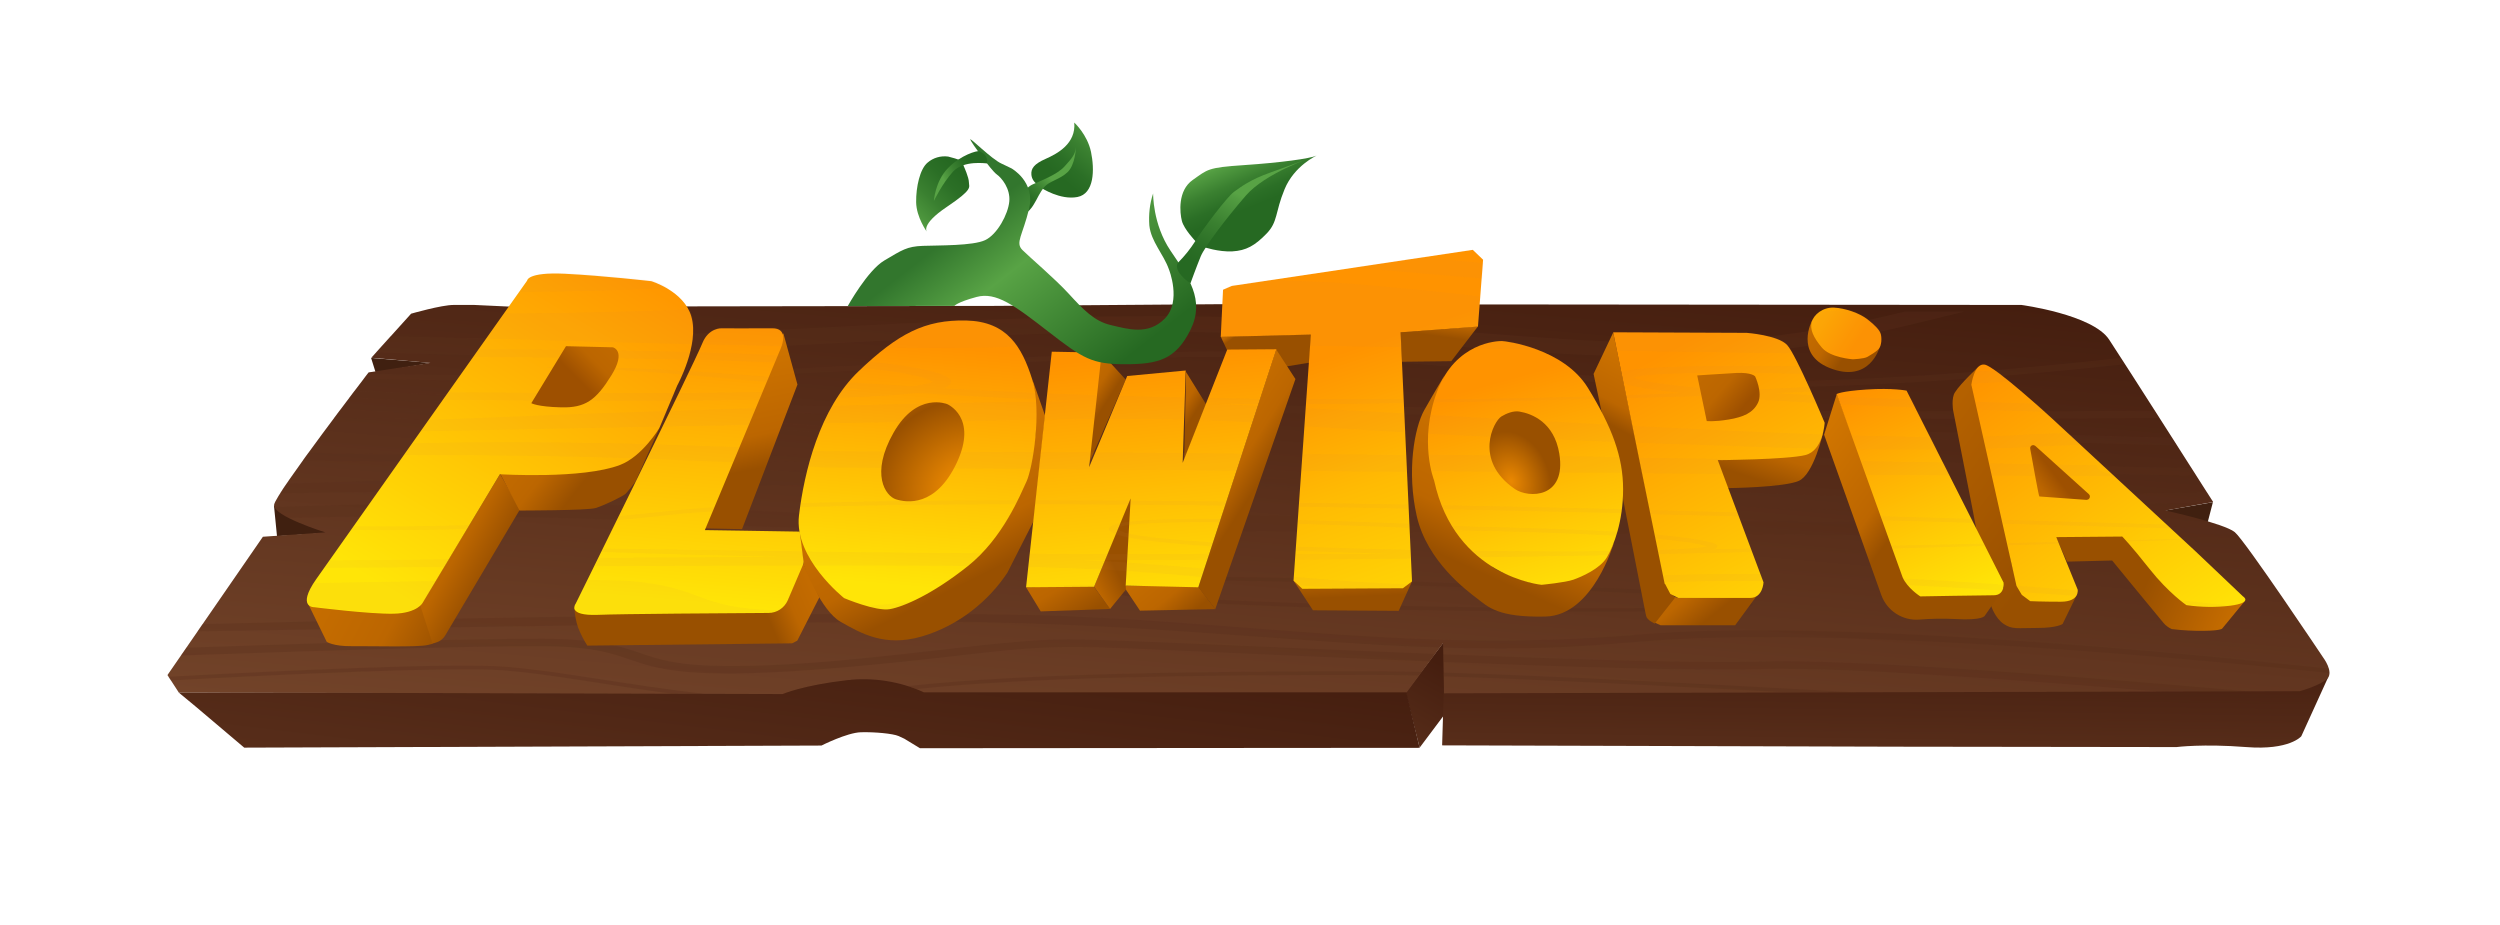 <svg width="624" height="231" viewBox="0 0 624 231" fill="none" xmlns="http://www.w3.org/2000/svg">
<g clip-path="url(#clip0)">
<g filter="url(#filter0_d)">
<path d="M354.343 186.612L350.825 172.811L361.048 159.343L360.953 177.791L354.343 186.612Z" fill="url(#paint0_linear)"/>
<path d="M350.777 172.147H231.807C226.719 170.345 221.393 169.397 216.02 169.349C207.128 169.255 196.002 172.622 196.002 172.622L44.555 172.811L48.739 176.273L60.959 186.612L205.036 186.09C205.036 186.09 211.408 182.865 214.879 182.77C218.35 182.675 222.868 183.102 224.294 183.719L225.721 184.383L229.62 186.754L354.344 186.659L351.063 172.906L350.777 172.147Z" fill="url(#paint1_linear)"/>
<path d="M581.205 168.828L574.405 183.766C574.405 183.766 571.505 187.323 560.663 186.469C549.822 185.616 543.26 186.469 543.26 186.469L473.552 186.374L359.954 186.043L360.382 171.91L411.308 172.147L491.145 172.385L554.434 172.147C554.434 172.147 571.98 172.242 574.025 172.147C576.07 172.053 581.205 168.828 581.205 168.828Z" fill="url(#paint2_linear)"/>
<path d="M69.138 133.829L68.377 126.147C68.377 126.147 76.698 131.695 79.694 132.027C82.119 132.264 82.69 132.976 82.69 132.976L69.138 133.829Z" fill="#402010"/>
<path d="M93.769 92.998L92.628 89.346L107.511 90.579L93.769 92.998Z" fill="#402010"/>
<path d="M550.963 130.652L539.313 127.617L552.342 125.34L550.963 130.652Z" fill="#402010"/>
<path d="M44.602 172.811L41.797 168.496L65.619 133.972L81.216 132.881C81.216 132.881 67.997 128.802 68.425 125.957C68.853 123.112 92.01 92.95 92.01 92.95L107.368 90.579L92.675 89.299L102.613 78.296C102.613 78.296 110.174 76.115 113.217 76.115H118.4L127.482 76.542L248.402 76.352L304.416 75.925L504.554 76.115C504.554 76.115 522.29 78.486 526.427 84.746C530.564 91.006 552.39 125.293 552.39 125.293L540.502 127.427C540.502 127.427 555.195 130.652 557.81 132.833C560.426 135.015 579.874 164.133 579.874 164.133C579.874 164.133 582.489 167.595 580.967 169.302C579.446 171.009 574.025 172.527 574.025 172.527L360.43 173.049L360.192 160.529L351.11 172.811H230.618C224.627 170.061 217.922 169.018 211.36 169.776C200.329 171.057 195.336 173.238 195.336 173.238L44.602 172.811Z" fill="url(#paint3_linear)"/>
<g opacity="0.46">
<path opacity="0.46" d="M135.28 84.556C122.965 84.509 110.316 84.319 97.478 83.94L93.864 87.971C117.924 88.824 140.32 89.014 158.294 88.113C224.722 85.41 274.507 80.383 332.613 84.224C366.611 86.406 393.097 89.583 421.817 88.872C444.403 87.971 455.102 86.595 490.289 77.775H475.406C472.078 78.581 469.51 79.197 467.275 79.671C452.154 83.039 436.748 84.983 421.246 85.41C395.76 86.026 369.084 82.754 334.325 80.43C265.948 75.83 207.651 83.133 135.28 84.556Z" fill="url(#paint4_linear)"/>
<path opacity="0.46" d="M315.019 89.109C340.221 89.583 359.907 91.053 372.65 92.666L391.528 94.8C434.085 98.878 482.776 96.033 530.326 90.911C529.993 90.389 529.661 89.868 529.328 89.346C482.253 94.515 434.323 97.361 392.431 93.377C321.296 85.22 302.181 86.832 197.713 92.049C191.247 92.334 184.732 92.713 178.265 92.903C178.123 92.903 143.316 94.42 91.772 93.235C91.582 93.472 91.249 93.946 90.773 94.562C189.392 97.076 246.928 88.35 315.019 89.109Z" fill="url(#paint5_linear)"/>
<path opacity="0.46" d="M76.984 113.01C76.508 113.674 76.033 114.291 75.605 114.955C156.06 116.282 251.968 116.52 228.003 109.596C211.218 104.759 144.124 103.051 84.782 102.482C84.306 103.099 83.831 103.763 83.355 104.379C146.882 104.901 218.588 106.656 226.481 111.588C220.205 114.623 142.983 114.054 76.984 113.01Z" fill="url(#paint6_linear)"/>
<path opacity="0.46" d="M248.83 101.297C225.626 102.672 145.171 99.827 88.491 97.55C88.063 98.119 87.588 98.736 87.112 99.4C143.982 101.724 225.483 104.569 249.591 103.146C275.506 101.629 428.95 105.423 538.933 104.332C538.553 103.715 538.125 103.099 537.745 102.482C428.141 103.478 274.079 99.779 248.83 101.297Z" fill="url(#paint7_linear)"/>
<path opacity="0.46" d="M543.355 111.208C542.927 110.544 542.547 109.928 542.119 109.264C483.965 107.557 415.112 106.276 410.357 109.738C403.035 115.05 477.926 117.563 548.158 118.749C547.777 118.132 547.349 117.468 546.921 116.804C480.779 115.666 421.674 113.627 414.922 110.544C422.958 108.173 488.102 109.548 543.355 111.208Z" fill="url(#paint8_linear)"/>
<path opacity="0.46" d="M143.459 125.862C124.058 125.672 98.476 125.34 68.472 126.573C68.853 127.427 70.184 128.375 71.896 129.277C125.437 127.901 167.471 130.367 170.752 130.367C211.122 132.264 132.665 131.505 558.951 134.209C558.428 133.545 558.048 133.118 557.763 132.928C557.335 132.549 556.526 132.169 555.48 131.743C437.128 129.514 314.829 128.423 199.283 127.996C193.481 127.712 159.531 125.957 143.459 125.862Z" fill="url(#paint9_linear)"/>
<path opacity="0.46" d="M412.64 121.973C363.045 119.792 298.567 115.998 266.614 116.045C205.94 117.231 137.943 118.417 71.516 120.693C70.897 121.594 70.327 122.448 69.899 123.159C337.701 118.938 249.353 119.27 411.689 125.672C524.906 130.13 503.794 125.862 551.439 125.483L552.39 125.293C552.39 125.293 551.819 124.392 550.868 122.922C492.667 123.206 532.466 126.905 412.64 121.973Z" fill="url(#paint10_linear)"/>
<path opacity="0.46" d="M404.794 158.727C353.963 162.568 315.638 155.786 264.902 153.747C232.853 152.372 122.204 153.889 50.546 155.786L49.31 157.588C108.082 156.592 181.261 155.454 226.576 155.217C279.928 154.838 320.773 160.386 359.431 161.619L360.192 160.576V161.619C373.934 162.046 387.391 161.904 401.038 160.813L414.97 159.722C458.336 156.972 531.373 162.805 581.348 167.974C581.348 167.595 581.253 167.263 581.158 166.883C540.645 162.52 490.812 158.252 452.772 157.493C421.199 156.782 408.741 158.537 404.794 158.727Z" fill="url(#paint11_linear)"/>
<path opacity="0.46" d="M371.462 145.922C362.047 145.495 281.449 141.939 274.697 145.733C263.095 152.277 396.996 153.273 424.195 152.419C435.559 152.04 436.986 151.518 437.366 151.044C437.509 150.902 437.651 150.57 436.653 150.19C426.762 146.776 374.315 145.922 371.462 145.922ZM276.742 146.728C271.464 142.84 359.146 146.302 371.224 146.823C382.826 147.013 425.574 148.009 434.751 150.807C423.909 153.131 282.876 151.234 276.742 146.728Z" fill="url(#paint12_linear)"/>
<path opacity="0.46" d="M464.184 172.859C425.05 170.677 385.536 168.638 360.335 167.879V168.828C381.97 169.492 414.161 171.104 447.589 172.906L464.184 172.859Z" fill="url(#paint13_linear)"/>
<path opacity="0.46" d="M342.741 168.448C345.879 168.448 349.779 168.496 354.248 168.638L354.914 167.737C350.159 167.595 346.022 167.547 342.741 167.547C300.992 167.547 255.772 168.022 226.529 171.246C227.242 171.483 227.955 171.721 228.621 172.005C257.579 168.923 301.801 168.448 342.741 168.448Z" fill="url(#paint14_linear)"/>
<path opacity="0.46" d="M126.007 166.409C112.883 165.461 73.417 167.215 42.034 168.923L42.652 169.824C73.845 168.164 112.883 166.409 125.532 167.31C136.801 168.164 151.874 171.057 167.661 173.143L175.982 173.191C157.676 171.199 139.321 167.405 126.007 166.409Z" fill="url(#paint15_linear)"/>
<path opacity="0.46" d="M439.696 165.129C424.1 165.603 392.479 164.607 360.24 163.327L360.287 165.224C392.526 166.504 424.337 167.5 440.076 166.978C458.573 166.409 502.605 169.587 540.264 172.717L562.375 172.669C521.625 169.065 462.663 164.417 439.696 165.129Z" fill="url(#paint16_linear)"/>
<path opacity="0.46" d="M140.748 161.43C167.899 162.852 148.832 173.855 234.802 164.133C266.138 160.576 260.479 160.908 314.639 163.279C327.715 163.848 342.313 164.512 356.911 165.081L358.29 163.232C317.635 161.619 276.646 159.58 266.518 159.58C248.069 159.58 215.45 165.698 186.064 166.219C157.201 166.741 163.905 160.766 141.462 159.58C130.287 159.011 86.256 160.291 46.552 161.667L45.173 163.611C85.115 162.188 129.907 160.861 140.748 161.43Z" fill="url(#paint17_linear)"/>
</g>
<path d="M256.105 146.586L259.766 152.609L277.075 151.992L272.795 146.112L256.105 146.586Z" fill="url(#paint18_linear)"/>
<path d="M277.075 151.992L273.081 146.444L282.4 123.538L281.021 147.155L277.075 151.992Z" fill="url(#paint19_linear)"/>
<path d="M455.292 108.505L458.478 98.309L476.167 145.922C476.167 145.922 477.593 147.535 481.397 147.867C485.201 148.199 499.799 147.392 499.799 147.392L495.425 153.652C495.425 153.652 495.092 154.933 487.959 154.506C485.011 154.364 482.015 154.411 479.067 154.648C474.883 154.98 470.984 152.467 469.557 148.483L455.292 108.505Z" fill="url(#paint20_linear)"/>
<path d="M144.315 156.687C143.744 155.075 143.459 153.368 143.364 151.66L192.959 152.419C192.959 152.419 195.954 151.471 196.715 149.432C197.476 147.392 200.376 140.469 200.376 140.469L204.513 149.1L198.997 159.912L197.714 160.576L146.597 161.145C145.694 159.722 144.933 158.252 144.315 156.687Z" fill="url(#paint21_linear)"/>
<path d="M195.526 83.181L199.045 95.985L185.208 132.075L176.031 131.885L195.526 83.181Z" fill="url(#paint22_linear)"/>
<path d="M200.567 140.99C200.567 140.99 204.846 152.419 209.839 155.217C214.832 158.015 220.728 161.572 230.048 158.869C239.367 156.166 246.88 149.858 251.445 142.934L258.102 129.846L260.86 103.763L257.674 94.705C257.674 94.705 259.006 104.759 258.292 109.406C257.579 114.054 255.059 123.206 251.778 128.85C248.497 134.493 243.076 140.089 238.416 143.504C233.757 146.918 224.104 151.139 222.82 151.471C221.536 151.803 213.928 150.475 212.121 149.526C210.314 148.578 202.611 139.852 202.611 139.852C202.611 139.852 200.043 133.402 199.758 133.45C199.473 133.497 200.567 140.99 200.567 140.99Z" fill="url(#paint23_linear)"/>
<path d="M306.318 87.496L304.701 84.034L327.288 83.466L326.812 90.579H326.384L321.011 91.48L318.348 87.307L306.318 87.496Z" fill="url(#paint24_linear)"/>
<path d="M368.894 81.474L349.588 82.944L349.874 90.294L362.237 90.152L368.894 81.474Z" fill="url(#paint25_linear)"/>
<path d="M327.715 152.324L322.865 144.926L352.441 145.116L349.113 152.467L327.715 152.324Z" fill="url(#paint26_linear)"/>
<path d="M402.845 135.394C402.845 135.394 397.709 153.605 385.774 153.889C373.839 154.174 371.366 151.423 368.751 149.432C366.136 147.44 356.198 140.089 353.63 128.85C351.063 117.61 353.06 106.703 355.485 102.387C357.91 98.072 360.525 93.756 360.525 93.756C360.525 93.756 353.725 110.449 359.099 121.641C364.472 132.833 371.366 140.895 373.364 142.081C375.361 143.267 381.875 145.401 381.875 145.401C381.875 145.401 386.773 145.116 390.672 143.836C394.571 142.555 399.754 140.801 400.467 139.662C401.18 138.524 402.845 135.394 402.845 135.394Z" fill="url(#paint27_linear)"/>
<path d="M455.007 108.126C455.007 108.126 452.725 118.369 448.968 120.029C445.212 121.689 431.232 121.831 431.232 121.831L428.332 114.907L447.352 113.579C447.352 113.579 451.441 113.058 452.059 112.299C452.677 111.54 455.007 108.126 455.007 108.126Z" fill="url(#paint28_linear)"/>
<path d="M493.38 132.596C493.38 132.169 487.484 102.34 487.484 102.34C487.484 102.34 487.008 99.352 487.959 97.93C489.386 95.653 493.903 91.48 493.903 91.48L502.034 140.516C502.034 140.516 503.603 146.776 504.602 147.772C505.6 148.768 509.119 150.001 512.685 149.858C514.73 149.811 516.727 149.289 518.486 148.246L514.825 155.739C514.825 155.739 513.541 156.735 508.501 156.735C503.461 156.735 502.272 157.162 500.132 155.739C497.992 154.316 496.994 151.234 496.994 151.234L500.132 146.539L493.38 132.596Z" fill="url(#paint29_linear)"/>
<path d="M560.283 150.048L554.672 156.877C554.672 156.877 554.435 157.399 550.203 157.446C547.492 157.494 544.782 157.351 542.071 157.019C541.311 156.687 540.597 156.166 540.027 155.502C539.028 154.364 527.188 139.899 527.188 139.899L515.919 140.184L513.018 133.639L529.899 133.592L539.837 145.116C539.837 145.116 544.259 150.238 546.066 150.617C547.873 150.996 554.482 150.854 554.482 150.854L560.283 150.048Z" fill="url(#paint30_linear)"/>
<path d="M77.412 151.091L81.454 159.438C82.452 160.054 83.498 160.576 84.639 160.861C86.066 161.145 101.662 160.908 101.662 160.908L106.845 160.671C106.845 160.671 109.794 160.908 111.172 158.537C112.551 156.166 129.812 127.095 129.812 127.095L124.819 118.322L106.085 149.289C106.085 149.289 104.611 151.898 102.423 152.277C100.236 152.656 77.412 151.091 77.412 151.091Z" fill="url(#paint31_linear)"/>
<path d="M129.669 127.427C129.669 127.427 146.597 127.427 148.642 126.81C150.686 126.194 155.441 123.918 156.202 123.206C157.058 122.258 157.866 121.262 158.627 120.171L164.619 106.798C164.619 106.798 158.913 113.627 155.204 115.287C151.495 116.946 151.257 116.994 149.07 117.231C146.882 117.468 124.867 118.274 124.867 118.274L129.669 127.427Z" fill="url(#paint32_linear)"/>
<path d="M132.903 100.633L141.604 86.169L153.207 86.595C154.348 87.212 154.823 88.587 154.348 89.725C153.587 92.002 151.875 95.938 149.213 98.214C146.217 100.775 144.933 101.344 143.174 101.344C141.414 101.344 137.61 101.439 137.61 101.439L132.903 100.633Z" fill="url(#paint33_linear)"/>
<path d="M76.746 150.38L81.549 160.197C81.549 160.197 83.118 161.335 87.825 161.287C92.533 161.24 104.278 161.572 106.703 161.003C109.128 160.434 107.986 160.623 107.986 160.623L104.896 151.139C104.087 151.708 103.231 152.182 102.28 152.514C101.139 152.799 91.106 152.23 91.106 152.23L76.746 150.38Z" fill="url(#paint34_linear)"/>
<path d="M281.021 147.155L284.54 152.419L303.322 152.04L298.995 146.302L280.974 146.159L281.021 147.155Z" fill="url(#paint35_linear)"/>
<path d="M299.09 146.586L318.538 87.212L323.341 94.61L303.322 152.04L299.09 146.586Z" fill="url(#paint36_linear)"/>
<path d="M271.844 115.619L274.507 87.686L280.974 94.752L271.844 115.619Z" fill="url(#paint37_linear)"/>
<path d="M296.047 92.855L301.04 100.917L295.572 114.812L296.047 92.855Z" fill="url(#paint38_linear)"/>
<path d="M438.412 148.815L433.086 156.071H414.494L412.925 155.359L416.967 148.246C416.967 148.246 417.347 149.242 419.582 149.242C421.817 149.242 438.412 148.815 438.412 148.815Z" fill="url(#paint39_linear)"/>
<path d="M413.02 155.644C413.02 155.644 411.071 154.79 410.881 153.747L410.643 152.656L404.794 122.969C404.794 122.969 403.51 114.907 402.036 109.833C400.657 105.233 400.325 105.28 400.325 105.28L399.706 102.53L397.757 93.329L402.654 82.991L412.735 131.553L415.636 145.78L418.061 149.242L413.02 155.644Z" fill="url(#paint40_linear)"/>
<path d="M105.514 150.427C105.514 150.427 104.23 153.036 98.286 153.178C92.343 153.32 78.505 151.566 78.505 151.566C78.505 151.566 73.893 151.755 78.933 144.547C83.974 137.339 131.571 70.044 131.571 70.044C131.571 70.044 131.571 67.863 141.081 68.337C150.591 68.811 162.574 70.187 162.574 70.187C162.574 70.187 170.753 72.653 172.56 79.008C174.604 86.121 169.041 96.222 169.041 96.222L164.571 106.845C164.571 106.845 160.339 113.911 154.776 116.045C145.408 119.65 124.772 118.369 124.772 118.369L105.514 150.427Z" fill="url(#paint41_linear)"/>
<path d="M199.616 132.691L185.113 132.454L175.936 132.312L194.575 87.686C194.575 87.686 195.764 85.315 195.431 83.608C195.384 83.465 195.384 83.323 195.288 83.228C194.956 82.469 194.242 81.948 192.768 81.948C187.68 81.995 180.12 81.948 180.12 81.948C180.12 81.948 176.887 81.758 175.317 85.647C173.083 91.148 143.697 150.665 143.697 150.665C143.411 151.044 143.316 151.518 143.364 151.945C143.411 152.04 143.411 152.135 143.506 152.23C143.934 152.941 145.313 153.605 149.212 153.463C154.776 153.225 182.117 153.036 191.817 152.988C193.91 152.988 195.764 151.755 196.62 149.858L200.471 140.848L200.567 140.231L199.616 132.691Z" fill="url(#paint42_linear)"/>
<path d="M210.695 149.289C210.695 149.289 198.142 139.378 199.425 128.66C200.709 117.942 204.513 102.008 214.356 92.618C224.199 83.228 230.904 79.766 241.174 80.004C251.445 80.241 255.107 86.69 257.627 94.657C260.147 102.625 257.722 116.994 256.2 120.219C254.679 123.443 250.399 134.256 241.602 141.275C232.806 148.293 225.578 151.423 222.107 152.04C218.636 152.656 210.695 149.289 210.695 149.289Z" fill="url(#paint43_linear)"/>
<path d="M256.105 146.586L262.524 87.781L274.983 88.018L271.844 116.614L281.354 93.851L295.952 92.476L295.191 115.524L306.318 87.259L318.586 87.164L299.091 146.586L280.974 146.159L282.21 124.392L273.081 146.444L256.105 146.586Z" fill="url(#paint44_linear)"/>
<path d="M327.192 83.513L304.701 84.082L305.272 72.321L307.459 71.372L367.61 62.362L370.178 64.828L368.894 81.521L349.588 82.944L352.441 145.116L350.159 146.823L325.053 146.965L322.865 144.926L327.192 83.513Z" fill="url(#paint45_linear)"/>
<path d="M384.776 145.97C384.776 145.97 363.14 143.93 357.957 119.934C357.957 119.934 354.058 110.165 358.671 97.787C363.283 85.41 373.792 85.125 374.838 85.125C375.884 85.125 390.292 86.975 396.33 96.791C402.369 106.608 405.127 114.054 405.127 122.116C405.127 130.178 402.797 136.2 401.085 139.093C399.374 141.986 394.714 143.978 392.717 144.689C390.72 145.401 384.776 145.97 384.776 145.97Z" fill="url(#paint46_linear)"/>
<path d="M415.493 145.685L402.655 82.944L435.987 83.086C435.987 83.086 443.785 83.655 446.068 86.121C448.35 88.587 455.435 105.517 455.435 105.517C455.435 105.517 455.102 112.441 450.633 113.579C446.163 114.717 428.76 114.86 428.76 114.86L440.172 145.353C440.172 145.353 440.029 149.242 436.843 149.242H418.917L416.92 148.246L415.636 145.827L415.493 145.685Z" fill="url(#paint47_linear)"/>
<path d="M474.883 144.073L458.431 98.356C458.431 98.356 459.429 97.645 465.944 97.218C472.458 96.791 475.882 97.503 475.882 97.503L500.085 145.401C500.085 145.401 500.513 148.578 497.612 148.578C494.711 148.578 479.305 148.862 479.305 148.862C479.305 148.862 476.072 146.823 474.883 144.073Z" fill="url(#paint48_linear)"/>
<path d="M503.318 146.254L492.049 96.033C492.049 96.033 492.762 90.579 495.377 91.006C497.992 91.433 512.257 104.521 512.257 104.521L548.015 137.623L559.855 148.862C559.855 148.862 562.47 150.427 556.669 151.186C553.055 151.613 549.346 151.566 545.733 151.044C545.733 151.044 541.263 148.009 536.508 141.986C531.753 135.963 529.708 133.924 529.708 133.924L513.256 134.066L518.582 147.155C518.582 147.155 519.152 150.19 514.397 150.19C509.642 150.19 506.742 150.048 506.742 150.048L504.649 148.483L503.318 146.254Z" fill="url(#paint49_linear)"/>
<path d="M469.129 86.738C469.129 86.738 466.657 95.89 456.576 91.812C447.875 88.255 452.297 80.004 452.297 80.004L469.129 86.738Z" fill="url(#paint50_linear)"/>
<path d="M462.425 89.678C462.425 89.678 456.862 89.299 454.722 86.738C452.582 84.177 451.726 82.185 452.202 80.383C452.677 78.581 454.96 76.636 457.765 76.779C460.57 76.921 464.137 78.154 466.134 79.719C468.131 81.284 469.225 82.469 469.462 83.465C469.7 84.461 469.653 86.263 468.939 87.07C468.226 87.876 466.99 88.54 466.134 89.061C465.278 89.583 462.425 89.678 462.425 89.678Z" fill="url(#paint51_linear)"/>
<g opacity="0.25">
<path opacity="0.25" d="M157.771 114.386C159.198 113.342 160.529 112.157 161.671 110.829C142.318 110.355 122.537 110.212 102.946 110.639L100.806 113.627C119.874 113.485 139.037 113.769 157.771 114.386Z" fill="#CE7F42"/>
<path opacity="0.25" d="M184.685 111.635C177.647 111.35 170.515 111.113 163.335 110.924C162.764 112.109 162.146 113.342 161.575 114.528C168.851 114.765 176.031 115.097 183.116 115.429L184.685 111.635Z" fill="#CE7F42"/>
<path opacity="0.25" d="M257.294 117.041C257.579 115.856 257.864 114.386 258.102 112.868C240.699 112.773 223.438 112.678 206.272 112.631L202.992 112.441C202.564 113.769 202.183 115.097 201.85 116.425C203.087 116.472 204.323 116.567 205.607 116.662L257.294 117.041Z" fill="#CE7F42"/>
<path opacity="0.25" d="M295.381 113.058L273.413 112.915H272.319L259.909 112.868L259.433 117.089C277.598 117.231 294.002 117.326 308.743 117.468L310.122 113.247L296.285 113.105L295.381 113.058Z" fill="#CE7F42"/>
<path opacity="0.25" d="M351.062 113.579C342.408 113.485 333.802 113.39 325.148 113.342L324.862 117.563L351.253 117.753L351.062 113.579Z" fill="#CE7F42"/>
<path opacity="0.25" d="M376.74 117.895H375.693H376.74H378.214H378.879H379.925H381.019H381.067L389.103 117.942H389.15H390.577H393.905H398.042H399.041H400.515H401.323H402.322H404.984C404.842 116.614 404.604 115.334 404.319 114.054C388.437 113.864 372.555 113.674 356.721 113.485C356.864 114.86 357.101 116.235 357.434 117.61C364.091 117.658 370.13 117.705 375.693 117.753L376.74 117.895ZM391.337 118.037H392.716H393.905H390.624H391.337ZM389.293 118.037L389.245 117.99L389.293 118.037ZM382.969 118.037H385.964H387.438H389.198L381.162 117.99C381.685 117.99 382.303 117.99 382.874 117.99L382.969 118.037ZM381.162 118.037C381.162 118.037 381.019 117.99 381.019 117.942L381.162 118.037ZM379.307 118.037H379.355H379.925H378.974H379.212L379.117 117.942L379.307 118.037Z" fill="#CE7F42"/>
<path opacity="0.25" d="M409.977 118.132L429.14 118.274H430.138L428.854 114.765C428.854 114.765 431.945 114.718 435.844 114.623C426.952 114.48 418.061 114.386 409.169 114.243L409.977 118.132Z" fill="#CE7F42"/>
<path opacity="0.25" d="M485.154 115.429C478.306 115.334 471.459 115.192 464.612 115.097L465.848 118.511C472.41 118.559 479.353 118.606 486.77 118.654L485.154 115.429Z" fill="#CE7F42"/>
<path opacity="0.25" d="M527.426 118.369C524.62 118.085 523.289 117.136 523.337 116.14C514.445 115.951 505.505 115.808 496.614 115.666L497.279 118.701L527.949 118.891L527.426 118.369Z" fill="#CE7F42"/>
<path opacity="0.25" d="M136.421 91.67C136.421 91.717 136.374 91.764 136.374 91.812C150.163 92.002 160.054 92.618 170.467 93.472C170.61 93.187 170.705 92.903 170.848 92.571C159.055 91.859 148.071 91.48 136.421 91.67Z" fill="#CE7F42"/>
<path opacity="0.25" d="M167.614 99.969L168.423 98.072C150.782 98.119 131.191 98.072 111.933 97.93L110.602 99.826C131.096 99.969 150.972 100.064 167.614 99.969Z" fill="#CE7F42"/>
<path opacity="0.25" d="M166.521 102.577C146.312 103.241 125.96 104.047 107.083 104.806C106.417 105.755 105.752 106.703 105.086 107.651C127.672 107.225 147.453 106.798 164.904 106.466L166.521 102.577Z" fill="#CE7F42"/>
<path opacity="0.25" d="M172.417 87.876C155.822 87.402 137.563 87.212 119.541 87.212L118.162 89.156C136.612 89.156 155.204 89.346 171.894 89.773C172.084 89.156 172.227 88.492 172.417 87.876Z" fill="#CE7F42"/>
<path opacity="0.25" d="M192.008 94.041C184.97 93.519 178.408 93.045 172.132 92.666C171.989 92.95 171.846 93.282 171.704 93.614C177.79 94.136 184.114 94.752 191.484 95.369L192.008 94.041Z" fill="#CE7F42"/>
<path opacity="0.25" d="M188.774 101.866C181.689 102.103 174.557 102.293 167.377 102.577C166.758 103.858 166.14 105.138 165.475 106.466L187.015 106.039L188.774 101.866Z" fill="#CE7F42"/>
<path opacity="0.25" d="M258.72 100.253C243.837 100.443 226.386 100.775 207.794 101.297C206.986 102.719 206.273 104.142 205.607 105.66C228.431 105.233 245.549 104.948 258.815 104.759C258.863 103.194 258.815 101.676 258.72 100.253Z" fill="#CE7F42"/>
<path opacity="0.25" d="M258.673 99.684C258.625 99.115 258.578 98.594 258.483 98.072C250.256 97.74 242.648 97.361 235.516 96.934C236.086 96.744 236.61 96.46 237.037 95.985C237.656 95.321 237.703 94.325 234.422 93.235C230.856 92.049 224.817 91.053 216.924 90.247C216.353 90.769 215.735 91.29 215.164 91.859C224.579 92.76 230.904 93.899 232.806 95.321C232.045 95.748 230.19 96.08 227.385 96.412C221.917 96.08 216.734 95.748 211.788 95.416C211.408 95.89 211.028 96.365 210.647 96.886L215.592 97.266C213.928 97.361 212.121 97.408 210.219 97.455C209.791 98.072 209.363 98.688 208.983 99.305C218.683 98.973 224.912 98.546 229.002 98.072C237.608 98.641 247.356 99.163 258.673 99.684Z" fill="#CE7F42"/>
<path opacity="0.25" d="M189.63 99.779L190.391 97.882C183.876 97.977 176.887 98.025 169.516 98.072L168.613 99.969H170.99C177.885 99.921 184.067 99.874 189.63 99.779Z" fill="#CE7F42"/>
<path opacity="0.25" d="M194.242 88.682C188.013 88.35 181.356 88.113 174.366 87.923C174.129 88.445 173.843 89.109 173.51 89.773C180.595 89.963 187.3 90.2 193.482 90.484L194.242 88.682Z" fill="#CE7F42"/>
<path opacity="0.25" d="M295.619 104.711L295.81 99.21C290.103 99.115 284.588 98.973 279.31 98.783L276.885 104.569C284.635 104.569 290.579 104.616 295.619 104.711Z" fill="#CE7F42"/>
<path opacity="0.25" d="M301.658 99.305L301.087 100.728C305.367 100.775 309.741 100.822 314.116 100.87L314.544 99.542C310.122 99.495 305.842 99.4 301.658 99.305Z" fill="#CE7F42"/>
<path opacity="0.25" d="M299.471 104.806C304.178 104.948 308.22 105.185 312.595 105.47L313.974 101.297C309.504 101.107 305.224 100.87 301.087 100.728L299.471 104.806Z" fill="#CE7F42"/>
<path opacity="0.25" d="M273.698 100.159L273.889 98.641C269.609 98.499 265.472 98.356 261.478 98.214L261.288 99.827L263.237 99.921L273.698 100.159Z" fill="#CE7F42"/>
<path opacity="0.25" d="M273.699 100.159C269.799 100.159 265.663 100.159 261.24 100.206L260.765 104.711C265.377 104.664 269.514 104.616 273.223 104.569L273.699 100.159Z" fill="#CE7F42"/>
<path opacity="0.25" d="M350.587 103.194C342.171 102.719 333.897 102.293 326.004 101.866L325.671 106.371C332.09 106.798 340.031 107.319 350.825 107.936L350.587 103.194Z" fill="#CE7F42"/>
<path opacity="0.25" d="M350.444 99.637C341.98 99.637 333.897 99.637 326.194 99.59L326.099 100.87C333.944 100.87 342.028 100.728 350.492 100.585L350.444 99.637Z" fill="#CE7F42"/>
<path opacity="0.25" d="M397.757 98.925C384.966 99.305 371.795 99.589 358.1 99.637C358.005 99.921 357.91 100.206 357.862 100.443C372.508 100.206 385.869 99.921 398.185 99.589C397.995 99.352 397.9 99.163 397.757 98.925Z" fill="#CE7F42"/>
<path opacity="0.25" d="M401.466 105.992C386.773 105.233 371.747 104.379 357.101 103.573C356.816 105.138 356.626 106.703 356.531 108.268C368.418 108.884 383.492 109.548 403.177 110.307C402.702 108.884 402.131 107.462 401.466 105.992Z" fill="#CE7F42"/>
<path opacity="0.25" d="M408.408 110.497C418.774 110.876 430.376 111.256 443.357 111.682C446.781 111.777 450.062 111.872 453.2 111.967C453.295 111.825 453.438 111.682 453.533 111.588C453.628 111.493 453.723 111.303 453.818 111.161V111.113C453.913 110.971 453.961 110.829 454.056 110.687C454.151 110.544 454.199 110.402 454.294 110.26C454.389 110.117 454.436 109.975 454.484 109.786C454.532 109.596 454.579 109.501 454.627 109.406C454.674 109.311 454.674 109.264 454.722 109.216C454.769 109.169 454.817 108.979 454.817 108.884C454.817 108.79 454.912 108.6 454.96 108.505V108.458C440.504 107.936 424.29 107.177 407.505 106.324L408.408 110.497Z" fill="#CE7F42"/>
<path opacity="0.25" d="M453.438 100.585C453.153 99.969 452.867 99.305 452.582 98.641C449.253 98.451 446.068 98.309 443.024 98.119L452.202 97.74C452.011 97.361 451.869 96.934 451.679 96.554C445.592 96.886 439.411 97.171 433.134 97.503C419.344 96.554 410.167 95.464 407.695 94.231C411.261 92.998 427.903 92.855 450.109 93.282C449.824 92.666 449.491 92.049 449.206 91.433C427 91.101 409.834 91.385 404.747 92.808L405.317 95.701C408.028 96.602 412.973 97.408 419.677 98.119C415.16 98.309 410.548 98.499 405.888 98.641L406.03 99.4C413.163 99.21 419.867 98.973 426.287 98.783C434.037 99.447 443.215 100.064 453.438 100.585Z" fill="#CE7F42"/>
<path opacity="0.25" d="M483.49 112.204L481.92 109.074C475.977 109.027 469.415 108.884 462.282 108.695L463.519 112.157C471.079 112.252 477.641 112.252 483.49 112.204Z" fill="#CE7F42"/>
<path opacity="0.25" d="M477.213 99.732C470.794 99.495 464.612 99.21 458.811 98.973L459.524 100.917C465.468 101.202 471.745 101.486 478.212 101.724L477.213 99.732Z" fill="#CE7F42"/>
<path opacity="0.25" d="M466.039 97.123C465.706 97.123 465.373 97.171 465.088 97.171L469.272 96.981C468.273 96.981 467.227 97.029 466.039 97.123Z" fill="#CE7F42"/>
<path opacity="0.25" d="M498.61 92.76L493.142 92.571C492.667 93.567 492.381 94.657 492.191 95.748L501.796 95.227C500.655 94.325 499.561 93.472 498.61 92.76Z" fill="#CE7F42"/>
<path opacity="0.25" d="M508.311 100.775C503.175 100.633 498.087 100.443 493.142 100.301L493.57 102.245C499.133 102.435 504.839 102.625 510.545 102.767C509.927 102.245 509.119 101.534 508.311 100.775Z" fill="#CE7F42"/>
<path opacity="0.25" d="M516.299 108.078C510.451 108.221 504.649 108.505 498.896 108.837C497.66 108.884 496.423 108.932 495.092 108.979L495.758 111.967C504.554 111.73 511.925 111.303 519.438 110.971L516.299 108.078Z" fill="#CE7F42"/>
<path opacity="0.25" d="M88.301 131.363L87.635 132.264C96.622 132.406 106.322 132.312 116.641 132.027L117.211 131.079C106.988 131.363 97.288 131.458 88.301 131.363Z" fill="#CE7F42"/>
<path opacity="0.25" d="M177.98 127.617L178.408 126.621C173.558 126.905 169.231 127.285 165.427 127.712C161.766 128.091 158.152 128.47 154.538 128.802L154.015 129.846C157.962 129.514 162.003 129.087 166.093 128.66C169.611 128.233 173.606 127.901 177.98 127.617Z" fill="#CE7F42"/>
<path opacity="0.25" d="M199.806 126.573C215.259 126.099 233.519 125.862 253.632 125.862C253.823 125.53 253.965 125.198 254.108 124.866C233.899 124.866 215.497 125.103 199.901 125.577C199.901 125.909 199.853 126.241 199.806 126.573Z" fill="#CE7F42"/>
<path opacity="0.25" d="M282.02 124.961C273.984 124.914 266.138 124.866 258.578 124.866L258.482 125.862C265.995 125.862 273.698 125.909 281.639 125.957H282.257C289.961 126.004 297.854 126.099 305.89 126.194L306.223 125.198C298.092 125.103 290.151 125.008 282.353 124.961H282.02Z" fill="#CE7F42"/>
<path opacity="0.25" d="M351.633 125.957C342.456 125.767 333.326 125.625 324.292 125.483L324.244 126.479C333.279 126.621 342.456 126.763 351.681 126.953L351.633 125.957Z" fill="#CE7F42"/>
<path opacity="0.25" d="M360.335 127.095C375.075 127.38 389.959 127.759 404.699 128.091C404.747 127.759 404.794 127.427 404.842 127.095C389.911 126.716 374.838 126.384 359.907 126.099C360.05 126.479 360.192 126.811 360.335 127.095Z" fill="#CE7F42"/>
<path opacity="0.25" d="M412.022 128.328C419.44 128.518 426.81 128.707 434.085 128.897L433.705 127.901C426.477 127.712 419.154 127.522 411.832 127.332L412.022 128.328Z" fill="#CE7F42"/>
<path opacity="0.25" d="M492.286 129.514L469.557 128.85L469.89 129.846L492.714 130.51L492.286 129.514Z" fill="#CE7F42"/>
<path opacity="0.25" d="M541.025 130.936C528.377 130.557 514.492 130.178 499.752 129.751L499.942 130.699C515.016 131.126 529.185 131.553 542.072 131.885L541.025 130.936Z" fill="#CE7F42"/>
<path opacity="0.25" d="M162.764 70.045C162.764 70.045 150.782 68.622 141.271 68.195H140.891L136.421 68.243C131.761 68.622 131.761 69.95 131.761 69.95L129.717 72.843C142.936 72.795 155.204 72.463 166.806 71.942C165.522 71.183 164.143 70.519 162.764 70.045Z" fill="#CE7F42"/>
<path opacity="0.25" d="M370.225 65.682C365.47 65.255 360.382 64.733 354.772 64.212L337.654 66.772C350.112 67.816 360.715 68.764 369.988 69.523L370.225 65.682Z" fill="#CE7F42"/>
<path opacity="0.25" d="M172.75 78.865C172.702 78.628 172.607 78.391 172.512 78.154C172.369 77.822 172.227 77.537 172.084 77.206C157.724 77.775 142.365 78.201 125.865 78.249C125.628 78.533 125.437 78.865 125.2 79.197L121.443 84.509C137.753 84.983 155.584 85.505 172.845 85.931C173.273 83.513 173.368 81.047 172.75 78.865Z" fill="#CE7F42"/>
<path opacity="0.25" d="M254.108 86.453C251.54 82.612 247.689 80.098 241.317 79.956C233.471 79.766 227.765 81.758 221.108 86.785C235.326 86.927 246.975 86.88 254.108 86.453Z" fill="#CE7F42"/>
<path opacity="0.25" d="M195.574 83.513C195.526 83.371 195.526 83.228 195.431 83.133V83.086C195.098 82.327 194.385 81.806 192.911 81.806C187.823 81.853 180.263 81.806 180.263 81.806C180.263 81.806 177.029 81.616 175.46 85.505L175.27 85.931C182.069 86.121 188.726 86.263 195.193 86.358C195.574 85.505 195.669 84.509 195.574 83.513Z" fill="#CE7F42"/>
<path opacity="0.25" d="M349.636 82.849L368.941 81.426L369.512 74.028C360.573 72.937 348.019 71.609 332.851 70.519L324.102 70.139C321.534 70.045 318.919 69.997 316.351 69.95L307.507 71.278L305.367 72.226L304.796 83.987L327.288 83.418L327.097 86.311C334.373 86.406 341.933 86.548 349.826 86.643L349.636 82.849Z" fill="#CE7F42"/>
<path opacity="0.25" d="M374.885 85.03C372.365 85.125 369.892 85.789 367.657 86.975L383.824 87.259C380.971 86.074 377.976 85.362 374.885 85.03Z" fill="#CE7F42"/>
<path opacity="0.25" d="M446.163 86.026C443.833 83.608 436.035 82.991 436.035 82.991L402.702 82.849L403.653 87.544C418.108 87.781 432.849 88.018 447.542 88.208C447.161 87.402 446.686 86.69 446.163 86.026Z" fill="#CE7F42"/>
<path opacity="0.25" d="M468.987 86.975C469.652 86.169 469.748 84.319 469.51 83.323C469.272 82.327 468.178 81.142 466.181 79.577C464.802 78.581 463.281 77.822 461.617 77.348C459.096 77.49 456.576 77.632 454.104 77.727C453.248 78.344 452.582 79.197 452.249 80.193C451.774 81.995 452.63 83.987 454.769 86.548C455.435 87.259 456.291 87.828 457.194 88.208L467.085 88.35C467.846 88.066 468.464 87.591 468.987 86.975Z" fill="#CE7F42"/>
<path opacity="0.25" d="M81.026 141.702L110.935 141.559L112.123 139.615C101.805 139.71 91.772 139.805 82.309 139.899C81.834 140.563 81.406 141.132 81.026 141.702Z" fill="#CE7F42"/>
<path opacity="0.25" d="M203.419 141.132C218.968 141.132 231.379 141.132 241.697 141.275L241.745 141.227C242.934 140.279 244.075 139.236 245.121 138.097C230.998 138.003 216.496 137.86 201.375 137.671C201.993 138.904 202.659 140.042 203.419 141.132Z" fill="#CE7F42"/>
<path opacity="0.25" d="M150.116 137.765C164.999 138.287 180.215 138.666 195.669 138.998C180.928 139.046 165.189 139.141 149.403 139.236C149.07 139.947 148.689 140.658 148.404 141.322C168.898 141.227 186.016 141.18 200.471 141.132L200.662 140.658L200.757 140.042L200.424 137.623C184.495 137.433 167.947 137.196 150.544 136.912L150.116 137.765Z" fill="#CE7F42"/>
<path opacity="0.25" d="M281.972 130.225C281.116 130.32 280.355 130.462 279.69 130.557C278.881 130.652 278.121 130.889 277.407 131.268C276.266 132.027 276.742 132.691 278.549 133.355C279.595 133.687 280.641 133.971 281.734 134.161C286.252 135.062 293.527 135.774 302.514 136.39L302.847 135.394C293.099 134.778 285.586 134.066 281.83 133.213C280.974 133.07 280.165 132.786 279.404 132.359C279.262 132.264 279.167 132.122 279.167 131.98C279.167 131.885 279.214 131.837 279.262 131.743C279.547 131.411 280.498 131.173 281.972 130.984C286.109 130.415 294.525 130.272 304.511 130.367L304.796 129.466C295.239 129.419 286.965 129.656 281.972 130.225Z" fill="#CE7F42"/>
<path opacity="0.25" d="M281.497 138.287H276.504C270.085 138.287 263.618 138.24 257.104 138.192L256.723 141.512C263.713 141.654 269.562 141.891 274.887 142.128C277.075 142.223 279.167 142.365 281.259 142.508C287.536 142.935 293.384 143.409 299.994 144.025L300.659 141.939C294.525 141.417 288.154 140.895 281.354 140.421C279.5 140.279 277.645 140.184 275.696 140.089C273.746 139.994 271.797 139.852 269.704 139.757C271.749 139.757 273.746 139.757 275.791 139.757C277.645 139.757 279.5 139.757 281.354 139.757C288.011 139.757 294.668 139.757 301.325 139.71L301.801 138.24C295.144 138.287 288.344 138.287 281.497 138.287Z" fill="#CE7F42"/>
<path opacity="0.25" d="M351.871 130.747C343.93 130.415 334.04 130.035 324.007 129.798L323.959 130.747C333.945 131.031 343.93 131.411 351.918 131.743L351.871 130.747Z" fill="#CE7F42"/>
<path opacity="0.25" d="M322.96 144.879L324.292 146.112C327.525 146.349 330.806 146.586 334.04 146.823L350.159 146.728L351.3 145.875C341.553 145.495 332.328 144.784 322.96 143.978V144.879Z" fill="#CE7F42"/>
<path opacity="0.25" d="M352.204 137.244C342.408 137.054 332.661 136.769 323.579 136.438L323.483 137.481C330.996 137.765 338.937 138.002 346.926 138.192C339.08 138.24 331.282 138.287 323.436 138.334L323.341 139.71C332.993 139.615 342.599 139.52 352.251 139.425L352.204 137.244Z" fill="#CE7F42"/>
<path opacity="0.25" d="M384.87 145.875C384.87 145.875 385.203 145.827 385.774 145.78L384.538 145.827L384.87 145.875Z" fill="#CE7F42"/>
<path opacity="0.25" d="M367.515 137.481C368.133 138.05 368.751 138.619 369.369 139.093C380.068 138.951 390.719 138.761 401.371 138.572C401.561 138.24 401.751 137.908 401.941 137.528L395.189 137.623C386.773 137.67 377.31 137.576 367.515 137.481Z" fill="#CE7F42"/>
<path opacity="0.25" d="M362.475 131.221C362.712 131.6 362.903 131.932 363.14 132.264L367.42 132.454C373.649 132.549 389.531 132.928 403.415 133.734C403.51 133.402 403.605 133.07 403.7 132.738C387.486 131.79 369.274 131.505 367.658 131.458L362.475 131.221Z" fill="#CE7F42"/>
<path opacity="0.25" d="M428.569 136.627C428.712 136.485 428.902 136.106 427.998 135.726C425.573 134.778 419.963 134.019 413.068 133.402L413.258 134.446C419.154 134.967 423.862 135.584 426.144 136.39C424.575 136.769 420.153 137.101 413.829 137.291L414.019 138.287C421.817 138.145 429.615 137.955 437.366 137.765L437.033 136.912L427.666 137.101C428.094 137.007 428.379 136.864 428.569 136.627Z" fill="#CE7F42"/>
<path opacity="0.25" d="M415.16 143.598L415.493 145.306C422.102 145.069 430.281 144.974 440.124 145.021L439.458 143.267C429.853 143.219 421.817 143.361 415.16 143.598Z" fill="#CE7F42"/>
<path opacity="0.25" d="M476.357 146.064C483.632 146.396 491.478 146.871 499.847 147.392C500.085 146.966 500.227 146.444 500.227 145.97C491.24 145.306 482.872 144.784 475.168 144.405C475.501 144.974 475.882 145.543 476.357 146.064Z" fill="#CE7F42"/>
<path opacity="0.25" d="M495.377 135.679L472.173 136.2L472.41 136.912C480.209 136.675 487.912 136.485 495.615 136.248L495.377 135.679Z" fill="#CE7F42"/>
<path opacity="0.25" d="M544.877 134.493L530.802 134.825C530.897 134.92 530.992 135.015 531.088 135.157C535.795 135.015 540.455 134.873 545.115 134.683L544.877 134.493Z" fill="#CE7F42"/>
<path opacity="0.25" d="M545.828 150.902C549.299 151.376 552.818 151.471 556.289 151.091C552.247 150.665 548.3 150.238 544.449 149.858C545.305 150.57 545.828 150.902 545.828 150.902Z" fill="#CE7F42"/>
<path opacity="0.25" d="M504.412 147.724C508.881 148.056 513.494 148.388 518.249 148.768C518.534 148.388 518.724 147.914 518.724 147.44C513.446 146.966 508.358 146.586 503.461 146.207L504.412 147.724Z" fill="#CE7F42"/>
<path opacity="0.25" d="M501.178 136.106L514.112 135.726L513.922 135.252C509.595 135.347 505.315 135.442 501.036 135.536L501.178 136.106Z" fill="#CE7F42"/>
<path opacity="0.25" d="M78.648 151.423C78.648 151.423 81.549 151.803 85.305 152.182L93.531 152.893C96.242 152.799 98.904 152.751 101.567 152.656C102.518 152.467 103.374 152.135 104.182 151.613C104.753 151.281 105.276 150.854 105.609 150.285L108.795 145.021C98.999 145.163 88.586 145.353 78.315 145.543C74.559 151.613 78.648 151.423 78.648 151.423Z" fill="#CE7F42"/>
<path opacity="0.25" d="M146.692 144.737C144.933 148.341 143.839 150.522 143.839 150.522C143.554 150.902 143.459 151.376 143.506 151.85C143.554 151.945 143.554 152.04 143.649 152.135C143.792 152.372 144.029 152.562 144.267 152.704H144.41C146.026 152.846 147.786 153.083 149.593 153.32C155.727 153.083 182.402 152.894 191.96 152.846C192.768 152.846 193.529 152.656 194.242 152.324C173.273 151.992 175.935 146.302 156.155 144.974C154.062 144.879 150.829 144.784 146.692 144.737Z" fill="#CE7F42"/>
<path opacity="0.25" d="M222.249 151.992C224.056 151.613 225.816 150.997 227.48 150.19C223.581 150.617 220.015 150.949 216.734 151.234C218.731 151.85 220.87 152.277 222.249 151.992Z" fill="#CE7F42"/>
<path opacity="0.25" d="M259.386 146.491L273.176 146.349L273.366 145.922C268.658 145.875 263.998 146.064 259.386 146.491Z" fill="#CE7F42"/>
</g>
<path d="M238.844 115.429C233.566 126.716 226.196 125.435 223.628 124.629C221.06 123.823 217.161 118.369 223.01 108.031C228.859 97.692 236.419 100.87 236.419 100.87C236.419 100.87 244.122 104.095 238.844 115.429Z" fill="url(#paint52_radial)"/>
<path d="M374.743 103.952C375.979 103.194 377.738 102.482 379.212 102.719C382.398 103.241 387.914 105.423 389.198 113.2C391.052 124.439 381.495 124.392 378.119 122.068C367.705 114.907 372.793 105.138 374.743 103.952Z" fill="url(#paint53_radial)"/>
<path d="M426.001 105.091L423.624 93.709C423.624 93.709 429.187 93.329 433.372 93.092C437.271 92.903 438.079 93.946 438.079 93.946C438.079 93.946 440.029 98.024 438.792 100.538C437.556 103.051 435.178 104.095 431.47 104.711C427.761 105.328 426.001 105.091 426.001 105.091Z" fill="url(#paint54_linear)"/>
<path d="M521.387 123.349C521.72 123.633 521.72 124.155 521.435 124.487C521.244 124.676 521.007 124.771 520.769 124.771C516.775 124.487 509.167 123.918 509.024 123.918C508.881 123.918 507.455 115.998 506.741 112.014C506.646 111.588 506.932 111.161 507.36 111.113C507.597 111.066 507.835 111.161 508.025 111.303L521.387 123.349Z" fill="url(#paint55_linear)"/>
<path d="M132.617 100.633L141.272 86.406L152.969 86.69C152.969 86.69 156.44 87.496 152.588 93.709C148.737 99.921 146.074 101.818 140.083 101.676C134.091 101.534 132.617 100.633 132.617 100.633Z" fill="url(#paint56_linear)"/>
<path d="M258.91 46.001C258.102 45.479 257.531 44.626 257.436 43.63C257.294 42.065 258.102 40.926 261.003 39.646C263.903 38.366 268.611 35.852 268.135 30.588C268.135 30.588 271.416 33.576 272.319 37.939C273.223 42.302 273.175 48.372 268.896 49.178C264.616 49.984 260.004 46.949 260.004 46.949L258.91 46.001Z" fill="url(#paint57_linear)"/>
<path d="M255.487 48.325C255.962 47.234 256.818 46.428 257.912 45.953C259.766 45.147 263.903 43.535 265.663 41.59C267.422 39.646 268.373 38.65 268.563 36.753C268.563 36.753 268.42 41.116 266.471 42.966C264.521 44.815 261.954 45.195 260.717 46.617C259.481 48.04 258.863 49.747 258.055 50.98C257.674 51.644 257.199 52.213 256.676 52.782L255.487 48.325Z" fill="url(#paint58_linear)"/>
<path d="M240.604 41.59C240.604 41.59 241.84 44.294 241.84 45.527C241.84 46.76 243.029 47.139 236.324 51.644C229.62 56.15 231.379 57.904 231.379 57.904C231.379 57.904 228.716 54.252 228.669 50.459C228.621 46.665 229.62 42.16 231.522 40.594C232.948 39.361 234.803 38.84 236.657 39.077C237.798 39.361 238.939 39.694 240.033 40.12L240.604 41.59Z" fill="url(#paint59_linear)"/>
<path d="M298.377 60.181C298.377 60.181 295.524 57.193 295.001 55.154C294.478 53.114 293.907 47.566 297.711 44.91C301.515 42.254 301.325 41.828 310.502 41.211C319.679 40.595 326.907 39.599 328.619 38.84C328.619 38.84 323.055 41.353 320.63 47.234C318.205 53.114 319.014 55.343 316.113 58.331C313.212 61.319 311.025 62.552 307.602 62.741C304.178 62.931 300.421 61.651 300.421 61.651L298.377 60.181Z" fill="url(#paint60_linear)"/>
<path d="M211.598 76.399C211.598 76.399 216.543 67.484 220.728 65.018C225.15 62.409 226.339 61.508 230.38 61.366C234.422 61.224 242.839 61.366 245.882 59.943C248.925 58.521 251.635 53.446 251.921 50.269C252.206 47.092 250.066 44.436 248.735 43.487C247.403 42.539 242.316 35.425 242.173 34.809C242.03 34.192 247.451 39.694 249.971 40.832L252.444 42.017C252.444 42.017 258.483 45.337 256.866 52.071C255.249 58.805 253.347 60.56 255.202 62.409C257.056 64.259 263.285 69.523 266.804 73.364C270.323 77.206 273.128 80.193 277.265 81.142C281.402 82.09 286.585 83.797 290.769 79.482C294.953 75.166 291.768 67.247 291.768 67.247C290.389 63.358 287.298 60.323 286.87 56.244C286.68 53.541 286.965 50.838 287.821 48.277C287.821 48.277 287.678 55.912 292.148 62.552C296.618 69.191 300.85 74.834 297.141 82.327C293.432 89.82 289.01 90.911 280.784 90.911C272.557 90.911 270.323 89.488 261.764 82.849C253.204 76.21 248.64 72.795 243.742 74.123C238.844 75.451 238.226 76.352 238.226 76.352L211.598 76.399Z" fill="url(#paint61_linear)"/>
<path d="M246.357 40.784C246.167 40.832 240.556 39.883 237.846 42.871C235.135 45.859 233.091 50.174 233.091 50.174C233.091 50.174 233.376 45.289 236.61 41.97C239.843 38.65 243.932 37.559 244.36 37.749C246.88 38.555 246.357 40.784 246.357 40.784Z" fill="url(#paint62_linear)"/>
<path d="M294.097 65.492C295.714 63.88 297.141 62.078 298.377 60.133C300.279 57.098 306.27 49.131 307.982 47.898C309.694 46.665 311.976 44.863 317.207 43.013C322.437 41.164 327.715 39.124 327.525 39.219C327.335 39.314 315.828 43.203 310.978 48.799C306.128 54.395 300.707 61.556 299.708 63.974C298.71 66.393 297.141 70.709 297.141 70.709C296.047 70.045 295.096 69.144 294.335 68.1C293.194 66.393 294.097 65.492 294.097 65.492Z" fill="url(#paint63_linear)"/>
</g>
</g>
<defs>
<filter id="filter0_d" x="-8.203" y="-19.412" width="639.646" height="256.166" filterUnits="userSpaceOnUse" color-interpolation-filters="sRGB">
<feFlood flood-opacity="0" result="BackgroundImageFix"/>
<feColorMatrix in="SourceAlpha" type="matrix" values="0 0 0 0 0 0 0 0 0 0 0 0 0 0 0 0 0 0 127 0" result="hardAlpha"/>
<feOffset/>
<feGaussianBlur stdDeviation="25"/>
<feComposite in2="hardAlpha" operator="out"/>
<feColorMatrix type="matrix" values="0 0 0 0 1 0 0 0 0 0.95 0 0 0 0 0.617 0 0 0 1 0"/>
<feBlend mode="normal" in2="BackgroundImageFix" result="effect1_dropShadow"/>
<feBlend mode="normal" in="SourceGraphic" in2="effect1_dropShadow" result="shape"/>
</filter>
<linearGradient id="paint0_linear" x1="334.332" y1="213.848" x2="360.833" y2="166.208" gradientUnits="userSpaceOnUse">
<stop stop-color="#724329"/>
<stop offset="1" stop-color="#451E0F"/>
</linearGradient>
<linearGradient id="paint1_linear" x1="187.786" y1="275.261" x2="202.639" y2="153.236" gradientUnits="userSpaceOnUse">
<stop stop-color="#724329"/>
<stop offset="1" stop-color="#451E0F"/>
</linearGradient>
<linearGradient id="paint2_linear" x1="469.859" y1="225.84" x2="470.814" y2="160.481" gradientUnits="userSpaceOnUse">
<stop stop-color="#724329"/>
<stop offset="1" stop-color="#451E0F"/>
</linearGradient>
<linearGradient id="paint3_linear" x1="309.15" y1="196.022" x2="321.069" y2="60.081" gradientUnits="userSpaceOnUse">
<stop stop-color="#724329"/>
<stop offset="1" stop-color="#451E0F"/>
</linearGradient>
<linearGradient id="paint4_linear" x1="294.074" y1="8.336" x2="288.91" y2="199.937" gradientUnits="userSpaceOnUse">
<stop stop-color="#724329"/>
<stop offset="1" stop-color="#451E0F"/>
</linearGradient>
<linearGradient id="paint5_linear" x1="312.82" y1="8.839" x2="307.655" y2="200.441" gradientUnits="userSpaceOnUse">
<stop stop-color="#724329"/>
<stop offset="1" stop-color="#451E0F"/>
</linearGradient>
<linearGradient id="paint6_linear" x1="156.611" y1="4.63" x2="151.446" y2="196.231" gradientUnits="userSpaceOnUse">
<stop stop-color="#724329"/>
<stop offset="1" stop-color="#451E0F"/>
</linearGradient>
<linearGradient id="paint7_linear" x1="315.551" y1="8.914" x2="310.387" y2="200.515" gradientUnits="userSpaceOnUse">
<stop stop-color="#724329"/>
<stop offset="1" stop-color="#451E0F"/>
</linearGradient>
<linearGradient id="paint8_linear" x1="481.708" y1="13.392" x2="476.543" y2="204.993" gradientUnits="userSpaceOnUse">
<stop stop-color="#724329"/>
<stop offset="1" stop-color="#451E0F"/>
</linearGradient>
<linearGradient id="paint9_linear" x1="317.005" y1="8.953" x2="311.84" y2="200.554" gradientUnits="userSpaceOnUse">
<stop stop-color="#724329"/>
<stop offset="1" stop-color="#451E0F"/>
</linearGradient>
<linearGradient id="paint10_linear" x1="314.252" y1="8.877" x2="309.087" y2="200.478" gradientUnits="userSpaceOnUse">
<stop stop-color="#724329"/>
<stop offset="1" stop-color="#451E0F"/>
</linearGradient>
<linearGradient id="paint11_linear" x1="319.536" y1="9.021" x2="314.371" y2="200.623" gradientUnits="userSpaceOnUse">
<stop stop-color="#724329"/>
<stop offset="1" stop-color="#451E0F"/>
</linearGradient>
<linearGradient id="paint12_linear" x1="359.475" y1="10.097" x2="354.31" y2="201.698" gradientUnits="userSpaceOnUse">
<stop stop-color="#724329"/>
<stop offset="1" stop-color="#451E0F"/>
</linearGradient>
<linearGradient id="paint13_linear" x1="416.566" y1="11.636" x2="411.402" y2="203.237" gradientUnits="userSpaceOnUse">
<stop stop-color="#724329"/>
<stop offset="1" stop-color="#451E0F"/>
</linearGradient>
<linearGradient id="paint14_linear" x1="295.074" y1="8.359" x2="289.909" y2="199.963" gradientUnits="userSpaceOnUse">
<stop stop-color="#724329"/>
<stop offset="1" stop-color="#451E0F"/>
</linearGradient>
<linearGradient id="paint15_linear" x1="113.562" y1="3.467" x2="108.397" y2="195.07" gradientUnits="userSpaceOnUse">
<stop stop-color="#724329"/>
<stop offset="1" stop-color="#451E0F"/>
</linearGradient>
<linearGradient id="paint16_linear" x1="465.54" y1="12.959" x2="460.375" y2="204.56" gradientUnits="userSpaceOnUse">
<stop stop-color="#724329"/>
<stop offset="1" stop-color="#451E0F"/>
</linearGradient>
<linearGradient id="paint17_linear" x1="205.957" y1="5.961" x2="200.792" y2="197.562" gradientUnits="userSpaceOnUse">
<stop stop-color="#724329"/>
<stop offset="1" stop-color="#451E0F"/>
</linearGradient>
<linearGradient id="paint18_linear" x1="234.636" y1="96.763" x2="270.127" y2="155.42" gradientUnits="userSpaceOnUse">
<stop stop-color="#EA8801"/>
<stop offset="0.85" stop-color="#BC6600"/>
<stop offset="0.98" stop-color="#995000"/>
</linearGradient>
<linearGradient id="paint19_linear" x1="234.559" y1="160.778" x2="277.83" y2="138.609" gradientUnits="userSpaceOnUse">
<stop stop-color="#EA8801"/>
<stop offset="0.85" stop-color="#BC6600"/>
<stop offset="0.98" stop-color="#995000"/>
</linearGradient>
<linearGradient id="paint20_linear" x1="428.728" y1="98.169" x2="474.564" y2="132.483" gradientUnits="userSpaceOnUse">
<stop stop-color="#EA8801"/>
<stop offset="0.85" stop-color="#BC6600"/>
<stop offset="0.98" stop-color="#995000"/>
</linearGradient>
<linearGradient id="paint21_linear" x1="234.166" y1="128.624" x2="188.167" y2="148.598" gradientUnits="userSpaceOnUse">
<stop stop-color="#EA8801"/>
<stop offset="0.85" stop-color="#BC6600"/>
<stop offset="0.98" stop-color="#995000"/>
</linearGradient>
<linearGradient id="paint22_linear" x1="176.023" y1="56.121" x2="188.361" y2="118.419" gradientUnits="userSpaceOnUse">
<stop stop-color="#EA8801"/>
<stop offset="0.85" stop-color="#BC6600"/>
<stop offset="0.98" stop-color="#995000"/>
</linearGradient>
<linearGradient id="paint23_linear" x1="205.891" y1="71.79" x2="243.035" y2="146.386" gradientUnits="userSpaceOnUse">
<stop stop-color="#EA8801"/>
<stop offset="0.85" stop-color="#BC6600"/>
<stop offset="0.98" stop-color="#995000"/>
</linearGradient>
<linearGradient id="paint24_linear" x1="308.135" y1="73.198" x2="313.413" y2="80.718" gradientUnits="userSpaceOnUse">
<stop stop-color="#EA8801"/>
<stop offset="0.85" stop-color="#BC6600"/>
<stop offset="0.98" stop-color="#995000"/>
</linearGradient>
<linearGradient id="paint25_linear" x1="362.461" y1="58.483" x2="358.952" y2="84.454" gradientUnits="userSpaceOnUse">
<stop stop-color="#EA8801"/>
<stop offset="0.85" stop-color="#BC6600"/>
<stop offset="0.98" stop-color="#995000"/>
</linearGradient>
<linearGradient id="paint26_linear" x1="335.923" y1="104.839" x2="337.853" y2="149.835" gradientUnits="userSpaceOnUse">
<stop stop-color="#EA8801"/>
<stop offset="0.85" stop-color="#BC6600"/>
<stop offset="0.98" stop-color="#995000"/>
</linearGradient>
<linearGradient id="paint27_linear" x1="404.539" y1="63.411" x2="368.03" y2="144.184" gradientUnits="userSpaceOnUse">
<stop stop-color="#EA8801"/>
<stop offset="0.85" stop-color="#BC6600"/>
<stop offset="0.98" stop-color="#995000"/>
</linearGradient>
<linearGradient id="paint28_linear" x1="455.912" y1="69.391" x2="438.701" y2="120.906" gradientUnits="userSpaceOnUse">
<stop stop-color="#EA8801"/>
<stop offset="0.85" stop-color="#BC6600"/>
<stop offset="0.98" stop-color="#995000"/>
</linearGradient>
<linearGradient id="paint29_linear" x1="405.825" y1="53.783" x2="513.062" y2="136.329" gradientUnits="userSpaceOnUse">
<stop stop-color="#EA8801"/>
<stop offset="0.6" stop-color="#BC6600"/>
<stop offset="1" stop-color="#995000"/>
</linearGradient>
<linearGradient id="paint30_linear" x1="576.887" y1="162.82" x2="535.819" y2="145.142" gradientUnits="userSpaceOnUse">
<stop stop-color="#EA8801"/>
<stop offset="0.6" stop-color="#BC6600"/>
<stop offset="1" stop-color="#995000"/>
</linearGradient>
<linearGradient id="paint31_linear" x1="57.693" y1="113.113" x2="120.354" y2="148.857" gradientUnits="userSpaceOnUse">
<stop stop-color="#EA8801"/>
<stop offset="0.85" stop-color="#BC6600"/>
<stop offset="0.98" stop-color="#995000"/>
</linearGradient>
<linearGradient id="paint32_linear" x1="94.928" y1="76.126" x2="148.73" y2="118.634" gradientUnits="userSpaceOnUse">
<stop stop-color="#EA8801"/>
<stop offset="0.85" stop-color="#BC6600"/>
<stop offset="0.98" stop-color="#995000"/>
</linearGradient>
<linearGradient id="paint33_linear" x1="118.704" y1="73.383" x2="147.2" y2="97.189" gradientUnits="userSpaceOnUse">
<stop stop-color="#EA8801"/>
<stop offset="0.85" stop-color="#BC6600"/>
<stop offset="0.98" stop-color="#995000"/>
</linearGradient>
<linearGradient id="paint34_linear" x1="15.984" y1="114.918" x2="110.939" y2="165.306" gradientUnits="userSpaceOnUse">
<stop stop-color="#EA8801"/>
<stop offset="0.85" stop-color="#BC6600"/>
<stop offset="0.98" stop-color="#995000"/>
</linearGradient>
<linearGradient id="paint35_linear" x1="263.342" y1="114.974" x2="296.408" y2="155.19" gradientUnits="userSpaceOnUse">
<stop stop-color="#EA8801"/>
<stop offset="0.85" stop-color="#BC6600"/>
<stop offset="0.98" stop-color="#995000"/>
</linearGradient>
<linearGradient id="paint36_linear" x1="271.773" y1="94.316" x2="314.405" y2="122.034" gradientUnits="userSpaceOnUse">
<stop stop-color="#EA8801"/>
<stop offset="0.85" stop-color="#BC6600"/>
<stop offset="0.98" stop-color="#995000"/>
</linearGradient>
<linearGradient id="paint37_linear" x1="250.68" y1="87.108" x2="275.167" y2="103.03" gradientUnits="userSpaceOnUse">
<stop stop-color="#EA8801"/>
<stop offset="0.85" stop-color="#BC6600"/>
<stop offset="0.98" stop-color="#995000"/>
</linearGradient>
<linearGradient id="paint38_linear" x1="275.82" y1="90.915" x2="297.592" y2="105.071" gradientUnits="userSpaceOnUse">
<stop stop-color="#EA8801"/>
<stop offset="0.85" stop-color="#BC6600"/>
<stop offset="0.98" stop-color="#995000"/>
</linearGradient>
<linearGradient id="paint39_linear" x1="391.951" y1="110.084" x2="427.697" y2="154.893" gradientUnits="userSpaceOnUse">
<stop stop-color="#EA8801"/>
<stop offset="0.85" stop-color="#BC6600"/>
<stop offset="0.98" stop-color="#995000"/>
</linearGradient>
<linearGradient id="paint40_linear" x1="431.462" y1="76.028" x2="412.36" y2="112.462" gradientUnits="userSpaceOnUse">
<stop stop-color="#EA8801"/>
<stop offset="0.85" stop-color="#BC6600"/>
<stop offset="0.98" stop-color="#995000"/>
</linearGradient>
<linearGradient id="paint41_linear" x1="92.603" y1="175.293" x2="162.85" y2="55.167" gradientUnits="userSpaceOnUse">
<stop offset="0.19" stop-color="#FFE507"/>
<stop offset="0.94" stop-color="#FF9300"/>
</linearGradient>
<linearGradient id="paint42_linear" x1="171.629" y1="150.334" x2="181.959" y2="32.52" gradientUnits="userSpaceOnUse">
<stop stop-color="#FFE507"/>
<stop offset="0.6" stop-color="#FF9300"/>
</linearGradient>
<linearGradient id="paint43_linear" x1="225.809" y1="154.681" x2="236.14" y2="36.872" gradientUnits="userSpaceOnUse">
<stop offset="0.07" stop-color="#FFE507"/>
<stop offset="0.58" stop-color="#FF9300"/>
</linearGradient>
<linearGradient id="paint44_linear" x1="295.205" y1="198.676" x2="284.014" y2="81.729" gradientUnits="userSpaceOnUse">
<stop offset="0.38" stop-color="#FFE507"/>
<stop offset="0.94" stop-color="#FF9300"/>
</linearGradient>
<linearGradient id="paint45_linear" x1="379.112" y1="203.504" x2="330.881" y2="56.704" gradientUnits="userSpaceOnUse">
<stop offset="0.11" stop-color="#FFE507"/>
<stop offset="0.25" stop-color="#FFE007"/>
<stop offset="0.41" stop-color="#FFD205"/>
<stop offset="0.58" stop-color="#FFBB03"/>
<stop offset="0.76" stop-color="#FF9A01"/>
<stop offset="0.8" stop-color="#FF9300"/>
</linearGradient>
<linearGradient id="paint46_linear" x1="399.077" y1="180.862" x2="371.951" y2="84.379" gradientUnits="userSpaceOnUse">
<stop offset="0.31" stop-color="#FFE507"/>
<stop offset="0.89" stop-color="#FF9300"/>
</linearGradient>
<linearGradient id="paint47_linear" x1="456.274" y1="164.227" x2="415.879" y2="86.786" gradientUnits="userSpaceOnUse">
<stop stop-color="#FFE507"/>
<stop offset="0.99" stop-color="#FF9300"/>
</linearGradient>
<linearGradient id="paint48_linear" x1="489.962" y1="150.195" x2="466.165" y2="96.635" gradientUnits="userSpaceOnUse">
<stop stop-color="#FFE507"/>
<stop offset="1" stop-color="#FF9300"/>
</linearGradient>
<linearGradient id="paint49_linear" x1="550.228" y1="175.396" x2="494.833" y2="91.866" gradientUnits="userSpaceOnUse">
<stop offset="0.13" stop-color="#FFE507"/>
<stop offset="1" stop-color="#FF9300"/>
</linearGradient>
<linearGradient id="paint50_linear" x1="427.267" y1="66.387" x2="461.553" y2="88.679" gradientUnits="userSpaceOnUse">
<stop stop-color="#EA8801"/>
<stop offset="0.85" stop-color="#BC6600"/>
<stop offset="0.98" stop-color="#995000"/>
</linearGradient>
<linearGradient id="paint51_linear" x1="429.629" y1="63.416" x2="463.388" y2="85.365" gradientUnits="userSpaceOnUse">
<stop stop-color="#FFE507"/>
<stop offset="1" stop-color="#FF9300"/>
</linearGradient>
<radialGradient id="paint52_radial" cx="0" cy="0" r="1" gradientUnits="userSpaceOnUse" gradientTransform="translate(242.762 122.959) scale(37.336 35.003)">
<stop offset="0.14" stop-color="#EA8801"/>
<stop offset="0.67" stop-color="#995000"/>
<stop offset="0.85" stop-color="#BC6600"/>
</radialGradient>
<radialGradient id="paint53_radial" cx="0" cy="0" r="1" gradientUnits="userSpaceOnUse" gradientTransform="translate(377.188 120.16) rotate(-15.669) scale(20.22 26.26)">
<stop stop-color="#EA8801"/>
<stop offset="0.48" stop-color="#995000"/>
</radialGradient>
<linearGradient id="paint54_linear" x1="377.146" y1="52.528" x2="434.67" y2="102.043" gradientUnits="userSpaceOnUse">
<stop stop-color="#EA8801"/>
<stop offset="0.91" stop-color="#BC6600"/>
<stop offset="1" stop-color="#9E5000"/>
</linearGradient>
<linearGradient id="paint55_linear" x1="469.561" y1="152.08" x2="513.016" y2="118.648" gradientUnits="userSpaceOnUse">
<stop stop-color="#EA8801"/>
<stop offset="0.91" stop-color="#BC6600"/>
<stop offset="1" stop-color="#9E5000"/>
</linearGradient>
<linearGradient id="paint56_linear" x1="192.402" y1="45.341" x2="143.731" y2="94.146" gradientUnits="userSpaceOnUse">
<stop stop-color="#EA8801"/>
<stop offset="0.91" stop-color="#BC6600"/>
<stop offset="1" stop-color="#9E5000"/>
</linearGradient>
<linearGradient id="paint57_linear" x1="256.46" y1="54.38" x2="278.554" y2="28.148" gradientUnits="userSpaceOnUse">
<stop offset="0.38" stop-color="#266922"/>
<stop offset="0.49" stop-color="#2B6F26"/>
<stop offset="0.65" stop-color="#3A8030"/>
<stop offset="0.83" stop-color="#529C41"/>
<stop offset="0.86" stop-color="#58A345"/>
</linearGradient>
<linearGradient id="paint58_linear" x1="251.522" y1="55.951" x2="263.659" y2="42.446" gradientUnits="userSpaceOnUse">
<stop offset="0.38" stop-color="#266922"/>
<stop offset="0.49" stop-color="#2B6F26"/>
<stop offset="0.65" stop-color="#3A8030"/>
<stop offset="0.83" stop-color="#529C41"/>
<stop offset="0.86" stop-color="#58A345"/>
</linearGradient>
<linearGradient id="paint59_linear" x1="248.364" y1="32.258" x2="222.718" y2="58.13" gradientUnits="userSpaceOnUse">
<stop offset="0.38" stop-color="#266922"/>
<stop offset="0.49" stop-color="#2B6F26"/>
<stop offset="0.65" stop-color="#3A8030"/>
<stop offset="0.83" stop-color="#529C41"/>
<stop offset="0.86" stop-color="#58A345"/>
</linearGradient>
<linearGradient id="paint60_linear" x1="317.316" y1="60.349" x2="307.409" y2="36.244" gradientUnits="userSpaceOnUse">
<stop offset="0.38" stop-color="#266922"/>
<stop offset="0.49" stop-color="#2B6F26"/>
<stop offset="0.65" stop-color="#3A8030"/>
<stop offset="0.83" stop-color="#529C41"/>
<stop offset="0.86" stop-color="#58A345"/>
</linearGradient>
<linearGradient id="paint61_linear" x1="297.634" y1="123.622" x2="226.459" y2="32.143" gradientUnits="userSpaceOnUse">
<stop offset="0.32" stop-color="#266922"/>
<stop offset="0.62" stop-color="#58A345"/>
<stop offset="0.76" stop-color="#32762D"/>
</linearGradient>
<linearGradient id="paint62_linear" x1="248.179" y1="38.154" x2="233.809" y2="46.344" gradientUnits="userSpaceOnUse">
<stop offset="0.38" stop-color="#266922"/>
<stop offset="0.49" stop-color="#2B6F26"/>
<stop offset="0.65" stop-color="#3A8030"/>
<stop offset="0.83" stop-color="#529C41"/>
<stop offset="0.86" stop-color="#58A345"/>
</linearGradient>
<linearGradient id="paint63_linear" x1="295.606" y1="82.774" x2="314.63" y2="44.519" gradientUnits="userSpaceOnUse">
<stop offset="0.38" stop-color="#266922"/>
<stop offset="0.49" stop-color="#2B6F26"/>
<stop offset="0.65" stop-color="#3A8030"/>
<stop offset="0.83" stop-color="#529C41"/>
<stop offset="0.86" stop-color="#58A345"/>
</linearGradient>
<clipPath id="clip0">
<rect width="624" height="231" fill="white"/>
</clipPath>
</defs>
</svg>
